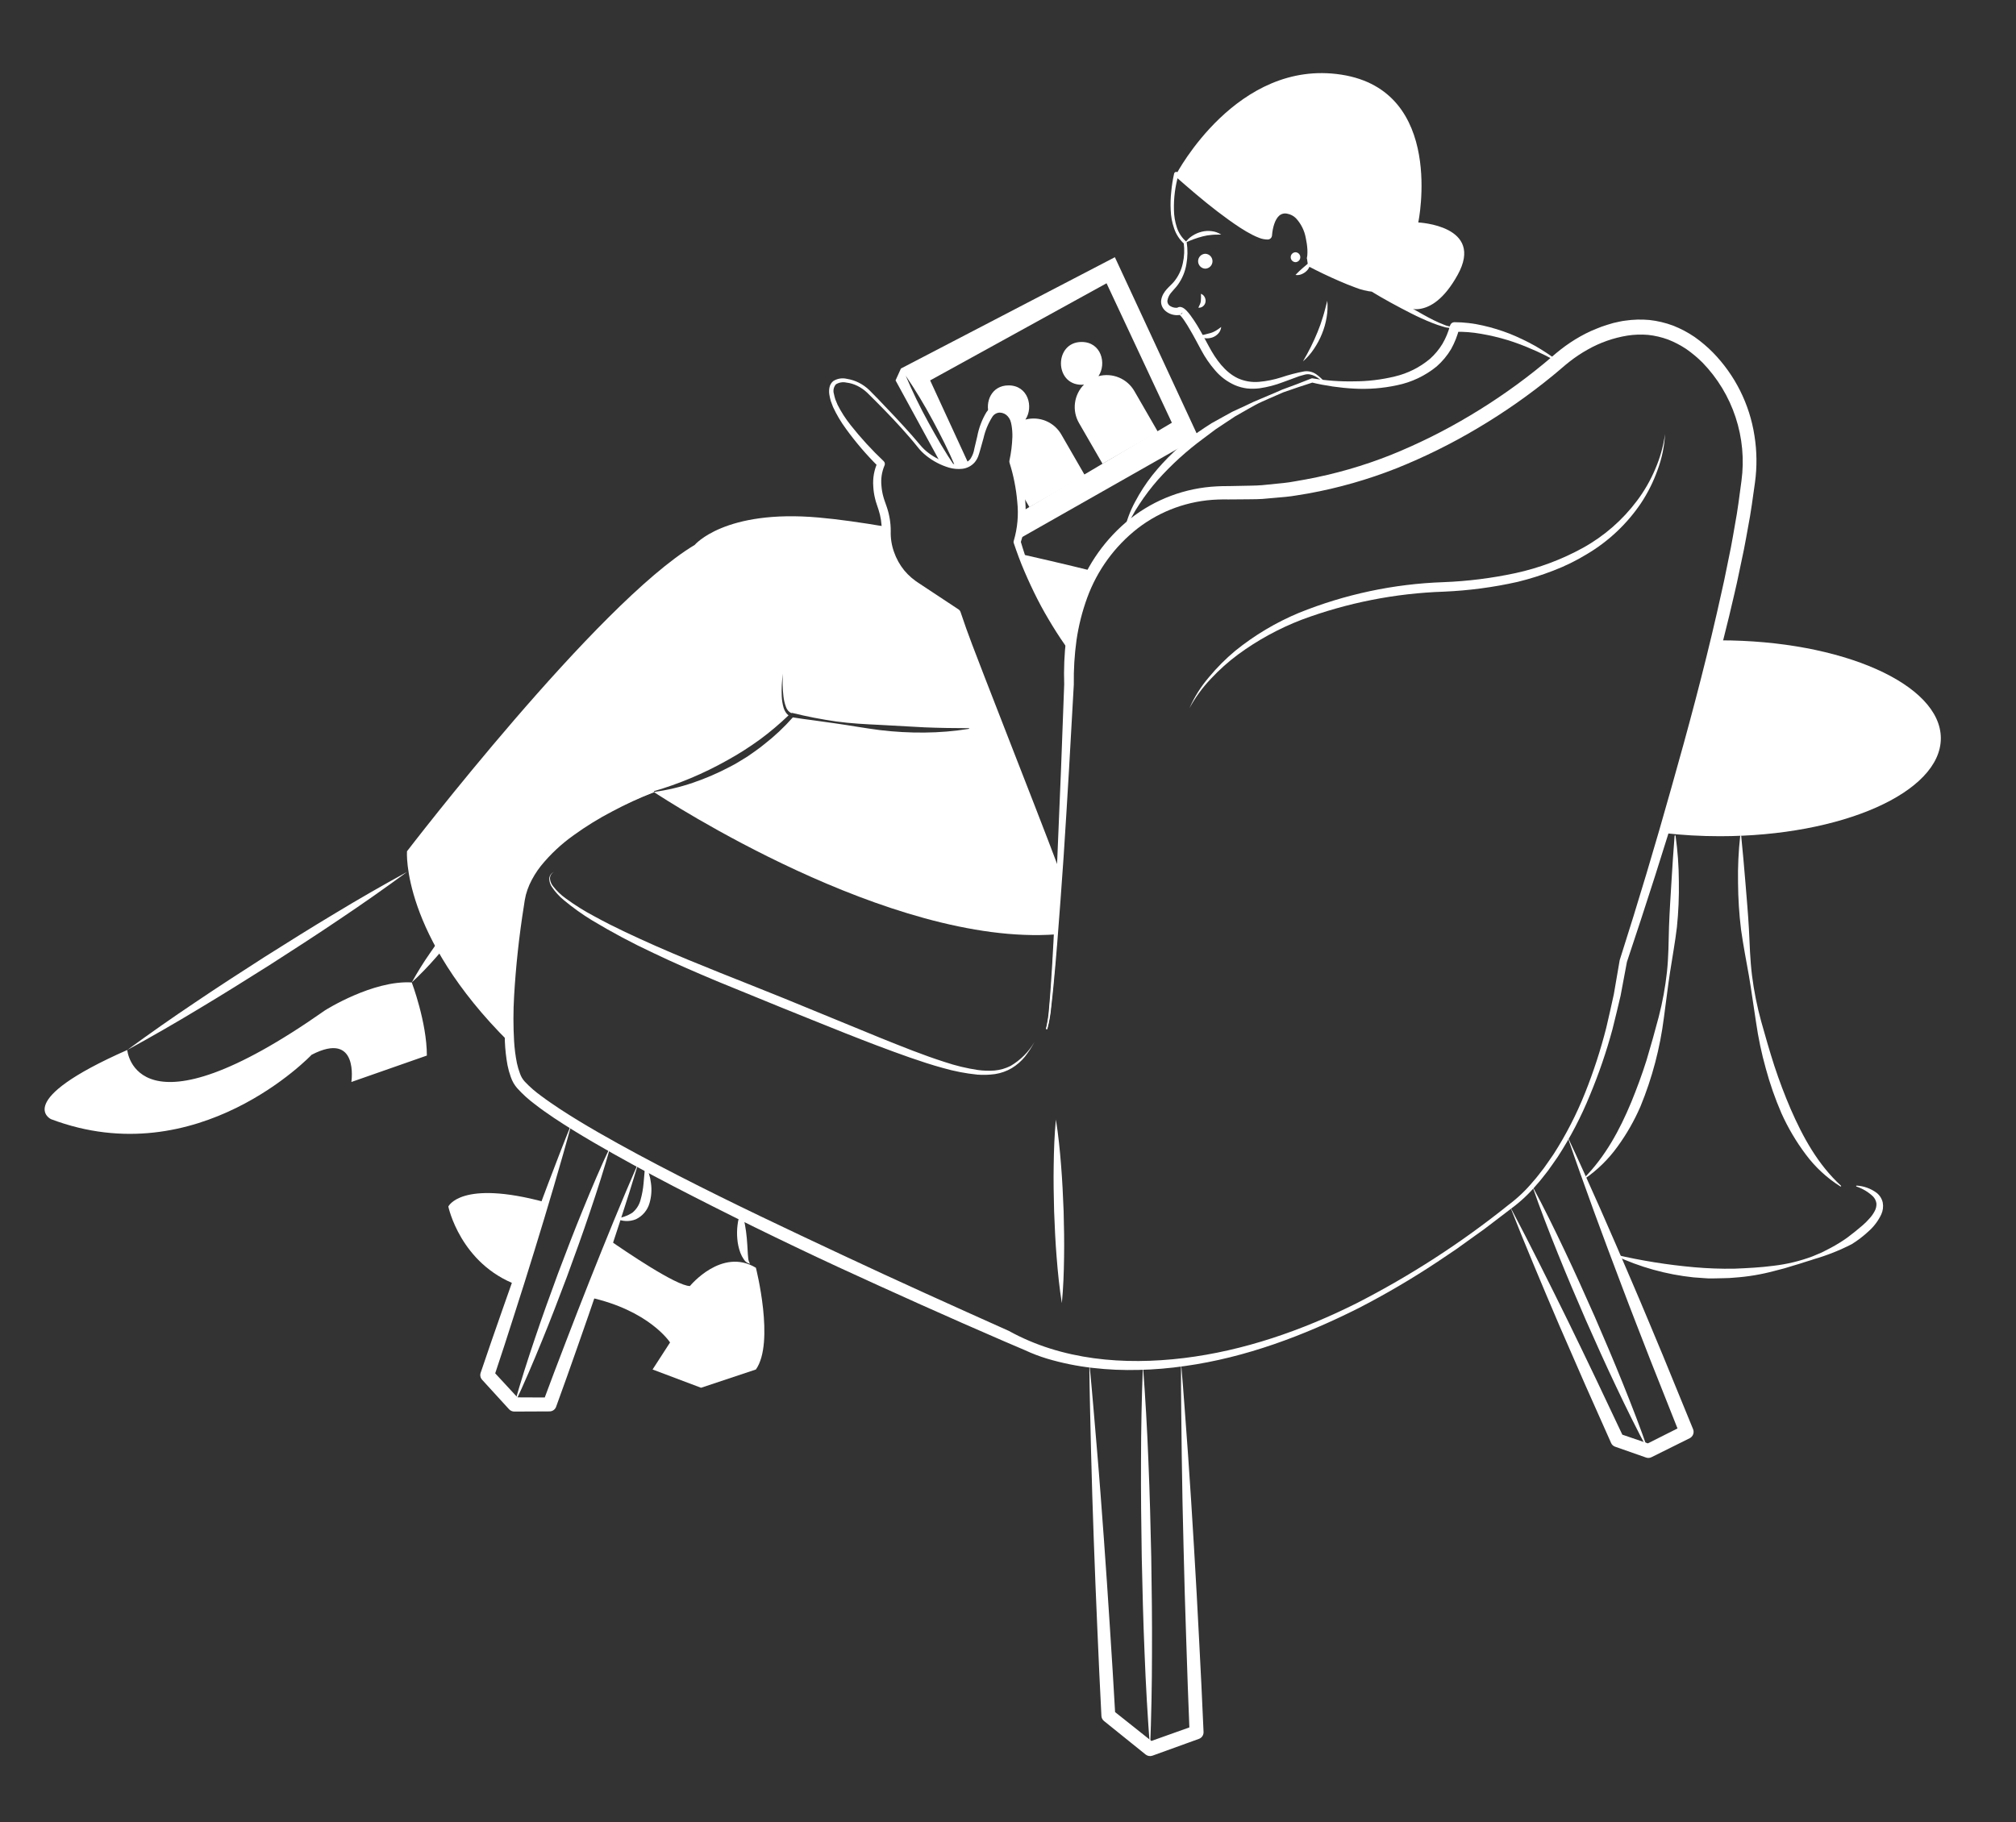 <svg width="396" height="358" viewBox="0 0 396 358" fill="none" xmlns="http://www.w3.org/2000/svg">
<rect x="0" y="0" width="396" height="358" fill="#333333" stroke="none"/>
<path d="M213.088 93.375L202.213 99.645L202.195 99.617L200.382 96.468C200.117 94.504 199.686 92.565 199.093 90.674C199.962 86.637 199.747 84.151 199.354 82.702C199.202 82.091 198.872 81.537 198.407 81.112C197.942 80.686 197.361 80.407 196.739 80.31C196.263 80.25 195.781 80.33 195.35 80.539C194.919 80.748 194.557 81.077 194.309 81.487C193.45 79.029 194.72 75.721 198.112 75.721C201.98 75.721 203.064 79.983 201.419 82.441C202.751 82.084 204.162 82.177 205.436 82.704C206.709 83.231 207.773 84.163 208.464 85.356L213.004 93.225L213.088 93.375ZM187.732 120.57C189.965 127.915 206.39 167.148 208.015 171.017L207.408 183.586C174.829 185.96 130.61 157.045 128.423 155.606C131.03 155.258 133.596 154.654 136.085 153.802C138.603 152.946 141.049 151.889 143.4 150.644C144.596 150.055 145.708 149.307 146.848 148.625C147.932 147.849 149.053 147.12 150.08 146.261C152.128 144.673 154.02 142.896 155.733 140.952C157.106 141.167 158.461 141.364 159.825 141.532L164.16 142.139C167.047 142.551 169.915 143.074 172.821 143.448C175.726 143.797 178.65 143.959 181.575 143.934C184.504 143.911 187.427 143.667 190.32 143.205C190.335 143.2 190.348 143.192 190.358 143.18C190.368 143.169 190.374 143.154 190.376 143.139C190.375 143.122 190.368 143.106 190.356 143.094C190.344 143.082 190.328 143.075 190.311 143.074C187.386 143.064 184.49 143.027 181.594 142.906L172.905 142.429C170.009 142.289 167.094 142.149 164.216 141.747C161.338 141.336 158.47 140.775 155.658 140.083C155.579 140.065 155.496 140.075 155.424 140.111C155.175 139.985 154.954 139.81 154.775 139.597C154.595 139.383 154.46 139.135 154.378 138.868C154.127 138.191 153.96 137.484 153.883 136.766C153.718 135.304 153.683 133.831 153.78 132.364C153.57 133.831 153.495 135.313 153.556 136.794C153.587 137.55 153.706 138.299 153.911 139.027C154.027 139.413 154.207 139.776 154.444 140.102C154.571 140.272 154.722 140.423 154.892 140.551C153.137 142.24 151.274 143.814 149.314 145.261C147.218 146.794 145.024 148.189 142.746 149.438C138.188 151.999 133.351 154.028 128.33 155.485C128.314 155.489 128.3 155.499 128.29 155.513C128.28 155.526 128.274 155.543 128.274 155.559C128.275 155.567 128.279 155.573 128.284 155.578C127.022 156.017 104.543 164.195 102.422 176.792C100.872 185.988 99.638 196.754 100.059 204.408L99.975 204.744C78.748 183.642 79.944 167.26 79.944 167.26C79.944 167.26 117.259 118.542 136.459 107.066C136.459 107.066 142.307 100.038 160.806 101.683C164.655 102.019 169.233 102.673 174.073 103.496C174.095 103.801 174.098 104.107 174.082 104.412C174.03 106.528 174.509 108.624 175.477 110.507C176.445 112.39 177.871 113.999 179.623 115.187C181.014 116.131 187.732 120.57 187.732 120.57ZM214.742 112.224C210.893 117.663 210.164 126.822 210.164 126.822L210.117 127.841C206.17 121.937 202.966 115.568 200.578 108.879C208.837 110.739 214.742 112.224 214.742 112.224Z" fill="white"/>
<path d="M202.195 99.618L200.681 100.515C200.706 102.366 200.461 104.211 199.953 105.991L235.39 85.87L218.993 50.535L176.969 72.404L175.913 74.74L184.668 90.786C185.576 91.229 186.552 91.516 187.555 91.636C185.667 88.879 184.014 85.992 182.407 83.076C180.747 80.066 179.244 76.971 177.903 73.805C179.828 76.653 181.605 79.598 183.229 82.627C184.808 85.571 186.331 88.553 187.629 91.646C188.54 91.782 189.471 91.612 190.273 91.16L190.264 91.151L182.706 74.74L217.358 55.657L230.186 83.057L213.005 93.225L202.195 99.618ZM24.996 206.302C24.996 206.302 26.557 224.727 63.867 198.494C63.867 198.494 73.233 192.56 80.882 193.029C80.882 193.029 83.848 200.836 83.848 207.395L69.018 212.589C69.018 212.589 70.579 202.398 61.213 207.239C61.213 207.239 38.889 230.817 10.009 219.887C10.009 219.887 2.36 216.295 24.996 206.302ZM24.996 206.302C29.381 203.082 33.83 199.963 38.343 196.944C42.842 193.904 47.4 190.955 51.969 188.025C56.557 185.124 61.158 182.243 65.817 179.453C70.461 176.641 75.171 173.932 79.945 171.324C75.561 174.545 71.113 177.665 66.6 180.684C62.1 183.724 57.542 186.672 52.972 189.601C48.383 192.5 43.782 195.381 39.123 198.17C34.478 200.981 29.769 203.692 24.996 206.302ZM80.882 193.029C81.977 191.032 83.18 189.096 84.486 187.23C85.761 185.353 87.122 183.544 88.5 181.748C89.906 179.973 91.329 178.213 92.837 176.522C94.326 174.806 95.909 173.173 97.578 171.631C96.483 173.631 95.279 175.57 93.971 177.439C92.697 179.314 91.338 181.12 89.96 182.912C88.555 184.682 87.134 186.439 85.627 188.129C84.135 189.847 82.551 191.483 80.882 193.029ZM108.825 171.324C108.575 171.445 108.366 171.637 108.224 171.876C108.082 172.115 108.014 172.391 108.029 172.669C108.091 173.217 108.313 173.735 108.667 174.157C109.352 175.039 110.159 175.819 111.064 176.472C112.874 177.805 114.782 179.001 116.771 180.048C120.715 182.224 124.83 184.091 128.952 185.926C137.215 189.563 145.672 192.763 154.07 196.177L166.633 201.336C170.81 203.073 174.998 204.78 179.205 206.406C181.309 207.219 183.43 207.977 185.567 208.662C187.683 209.374 189.859 209.899 192.067 210.23C193.159 210.381 194.264 210.416 195.364 210.334C196.457 210.235 197.521 209.929 198.501 209.434C200.441 208.298 202.057 206.682 203.192 204.74C202.655 205.744 202.034 206.701 201.338 207.601C200.607 208.499 199.729 209.265 198.74 209.867C197.729 210.46 196.614 210.856 195.454 211.034C194.302 211.193 193.135 211.229 191.975 211.141C189.689 210.91 187.428 210.473 185.22 209.837C183.015 209.238 180.853 208.52 178.706 207.776C170.128 204.765 161.769 201.279 153.367 197.908L140.793 192.768C136.613 191.006 132.441 189.216 128.347 187.247C124.225 185.324 120.208 183.183 116.312 180.835C114.362 179.649 112.503 178.317 110.751 176.853C109.86 176.123 109.079 175.267 108.434 174.312C108.095 173.83 107.905 173.259 107.889 172.67C107.895 172.378 107.988 172.095 108.154 171.856C108.321 171.616 108.554 171.431 108.825 171.324ZM207.407 219.965C207.891 222.958 208.191 225.958 208.426 228.959C208.672 231.96 208.809 234.965 208.926 237.97C209.007 240.976 209.065 243.984 209.014 246.994C208.975 250.005 208.869 253.017 208.578 256.036C208.091 253.042 207.791 250.043 207.556 247.042C207.31 244.041 207.173 241.036 207.059 238.031C206.98 235.024 206.922 232.017 206.974 229.006C207.014 225.996 207.118 222.983 207.407 219.965ZM233.633 139.157C234.608 136.937 235.906 134.873 237.486 133.034C239.039 131.162 240.76 129.436 242.627 127.877C246.419 124.807 250.631 122.295 255.135 120.417C264.177 116.759 273.791 114.716 283.539 114.382C288.301 114.199 293.038 113.604 297.697 112.603C302.333 111.597 306.797 109.923 310.951 107.633C315.105 105.331 318.724 102.173 321.567 98.368C323 96.462 324.194 94.387 325.122 92.19C326.08 89.987 326.733 87.664 327.063 85.285C326.933 87.708 326.434 90.098 325.583 92.37C324.765 94.67 323.668 96.861 322.317 98.894C319.557 102.971 315.928 106.385 311.69 108.89C309.595 110.168 307.388 111.25 305.095 112.124C302.814 113.01 300.477 113.745 298.1 114.327C293.344 115.395 288.503 116.038 283.634 116.247C274.082 116.565 264.645 118.427 255.688 121.76C251.238 123.472 247.035 125.769 243.192 128.591C241.272 130.014 239.487 131.61 237.858 133.358C236.2 135.096 234.779 137.046 233.633 139.157Z" fill="white"/>
<path d="M220.823 104.39C221.258 102.362 221.981 100.407 222.971 98.585C223.94 96.747 225.073 95.001 226.355 93.367C228.948 90.12 231.99 87.259 235.391 84.872C236.25 84.294 237.098 83.701 237.977 83.159L240.686 81.659L242.039 80.915L243.439 80.265C244.37 79.827 245.309 79.41 246.228 78.956C248.106 78.134 250.012 77.383 251.88 76.542C253.806 75.846 255.72 75.116 257.624 74.351C257.678 74.329 257.738 74.323 257.795 74.333L257.844 74.341C260.532 74.787 263.256 74.984 265.981 74.927C268.674 74.925 271.357 74.602 273.975 73.968C276.523 73.368 278.895 72.178 280.901 70.494C281.85 69.644 282.669 68.658 283.331 67.569C283.979 66.456 284.479 65.263 284.816 64.019L284.84 63.938C284.894 63.757 285.003 63.598 285.153 63.484C285.303 63.37 285.486 63.307 285.675 63.304C287.56 63.31 289.439 63.529 291.276 63.955C293.076 64.362 294.843 64.903 296.562 65.574C298.26 66.262 299.914 67.053 301.515 67.945C303.095 68.85 304.617 69.853 306.072 70.948C306.082 70.955 306.09 70.965 306.097 70.975C306.103 70.986 306.107 70.998 306.109 71.01C306.111 71.022 306.11 71.034 306.107 71.046C306.104 71.058 306.098 71.069 306.091 71.079C306.077 71.097 306.057 71.109 306.035 71.114C306.013 71.118 305.99 71.115 305.97 71.104L303.576 69.843C302.757 69.467 301.968 69.039 301.132 68.709C299.504 67.976 297.832 67.344 296.126 66.817C294.431 66.302 292.705 65.894 290.959 65.594C289.255 65.287 287.524 65.152 285.793 65.192L286.651 64.477C286.3 65.909 285.76 67.289 285.045 68.579C284.284 69.859 283.327 71.011 282.209 71.993C279.943 73.845 277.26 75.116 274.393 75.696C271.623 76.293 268.785 76.514 265.956 76.353C263.16 76.202 260.383 75.799 257.66 75.148L257.879 75.138C255.942 75.753 254.014 76.4 252.092 77.079C251.154 77.471 250.223 77.883 249.294 78.297C248.368 78.717 247.425 79.103 246.534 79.592C245.638 80.074 244.763 80.592 243.879 81.091L242.558 81.844L241.291 82.685L238.765 84.364L236.347 86.18C233.11 88.564 230.127 91.275 227.446 94.27C226.12 95.782 224.902 97.385 223.803 99.068C222.67 100.744 221.731 102.543 221.005 104.431L221.002 104.439C220.994 104.461 220.978 104.479 220.957 104.49C220.936 104.501 220.912 104.503 220.89 104.497C220.867 104.491 220.848 104.476 220.835 104.456C220.823 104.436 220.819 104.412 220.823 104.39Z" fill="white"/>
<path d="M260.134 75.242C258.988 74.272 257.702 73.216 256.271 73.614C255.545 73.787 254.834 74.018 254.146 74.305L251.984 75.098C250.513 75.664 248.982 76.063 247.422 76.289C246.611 76.39 245.792 76.402 244.978 76.324C244.151 76.221 243.342 76.003 242.575 75.678C241.065 75.011 239.727 74.008 238.662 72.746C237.621 71.541 236.717 70.224 235.968 68.818C235.212 67.456 234.547 66.116 233.769 64.819C233.394 64.169 233.009 63.524 232.594 62.928C232.4 62.638 232.187 62.362 231.956 62.1C231.87 61.997 231.774 61.901 231.67 61.814C231.626 61.774 231.622 61.785 231.68 61.79C231.812 61.809 231.946 61.78 232.058 61.708C232.17 61.636 232.252 61.526 232.289 61.399L231.752 61.88C230.872 62.019 229.972 61.821 229.232 61.325C228.844 61.072 228.528 60.723 228.316 60.312C228.099 59.889 228.022 59.409 228.093 58.939C228.4 57.151 229.874 56.26 230.625 55.318C231.464 54.284 232.048 53.067 232.329 51.766C232.631 50.447 232.695 49.086 232.519 47.744L232.625 47.923C231.7 47.091 231.009 46.032 230.618 44.851C230.221 43.701 229.998 42.499 229.958 41.283C229.897 40.08 229.933 38.875 230.066 37.678C230.175 36.477 230.363 35.283 230.629 34.106C230.645 34.035 230.68 33.969 230.728 33.915C230.777 33.86 230.839 33.819 230.908 33.795C230.977 33.771 231.052 33.765 231.124 33.777C231.196 33.789 231.264 33.82 231.321 33.866L231.346 33.886C234.151 36.15 237.066 38.296 239.999 40.374C241.468 41.41 242.958 42.414 244.482 43.328C245.243 43.784 246.01 44.223 246.785 44.596C247.442 44.961 248.165 45.193 248.913 45.277L248.077 46.136C248.122 45.218 248.28 44.309 248.55 43.43C248.823 42.459 249.356 41.581 250.091 40.889C250.297 40.698 250.531 40.538 250.784 40.414L251.17 40.223L251.584 40.113C251.722 40.081 251.863 40.044 252.001 40.021L252.411 40.01C252.677 39.992 252.944 40.013 253.204 40.071C254.224 40.231 255.169 40.701 255.91 41.419C256.607 42.079 257.168 42.869 257.563 43.744C257.951 44.566 258.246 45.428 258.444 46.314C258.639 47.189 258.75 48.081 258.778 48.977C258.79 49.438 258.774 49.901 258.73 50.361C258.697 50.616 258.65 50.87 258.589 51.12L258.453 51.544C258.352 51.75 258.227 51.943 258.081 52.12L257.856 50.591C259.797 51.634 261.774 52.658 263.757 53.625C264.752 54.098 265.753 54.566 266.762 54.974C267.698 55.392 268.683 55.688 269.694 55.854L269.782 55.863C269.892 55.873 269.999 55.91 270.092 55.971C272.577 57.599 275.08 59.243 277.656 60.739C278.947 61.481 280.24 62.223 281.569 62.887C282.23 63.22 282.908 63.519 283.6 63.783C284.255 64.09 284.979 64.221 285.701 64.161L285.719 64.157C285.743 64.152 285.767 64.156 285.787 64.168C285.808 64.181 285.822 64.2 285.829 64.223C285.835 64.246 285.832 64.271 285.82 64.292C285.809 64.313 285.79 64.328 285.767 64.335C285.003 64.499 284.208 64.445 283.473 64.181C282.744 63.973 282.026 63.727 281.322 63.446C279.915 62.891 278.544 62.26 277.2 61.581C274.515 60.215 271.872 58.788 269.296 57.214L269.694 57.33C268.49 57.216 267.309 56.927 266.188 56.473C265.113 56.086 264.073 55.647 263.036 55.202C260.964 54.304 258.946 53.336 256.945 52.288L256.72 50.758C256.685 50.753 256.662 50.792 256.671 50.8C256.683 50.742 256.699 50.684 256.717 50.627C256.753 50.509 256.764 50.31 256.793 50.157C256.821 49.786 256.826 49.415 256.809 49.044C256.766 48.274 256.66 47.509 256.492 46.756C256.232 45.303 255.56 43.955 254.555 42.874C254.098 42.418 253.514 42.111 252.879 41.994C252.612 41.925 252.332 41.919 252.062 41.977C251.792 42.036 251.539 42.156 251.324 42.33C250.43 43.063 249.979 44.767 249.864 46.202L249.858 46.275C249.841 46.485 249.746 46.682 249.593 46.827C249.44 46.972 249.239 47.056 249.028 47.062C248.455 47.06 247.887 46.952 247.353 46.741C246.898 46.568 246.453 46.37 246.019 46.148C245.189 45.721 244.382 45.251 243.602 44.74C242.058 43.733 240.584 42.655 239.136 41.55C236.243 39.334 233.499 36.961 230.769 34.562L231.486 34.341C230.835 36.586 230.535 38.917 230.596 41.254C230.612 42.412 230.802 43.561 231.159 44.663C231.507 45.746 232.144 46.714 233.002 47.46L233.014 47.471C233.065 47.514 233.098 47.574 233.107 47.639C233.319 49.058 233.297 50.501 233.04 51.912C232.802 53.354 232.238 54.722 231.392 55.912C231.175 56.211 230.939 56.496 230.686 56.766C230.456 57.033 230.239 57.257 230.037 57.512C229.658 57.955 229.407 58.493 229.312 59.068C229.294 59.298 229.347 59.528 229.462 59.727C229.577 59.926 229.75 60.086 229.957 60.185C230.403 60.441 230.925 60.532 231.431 60.44L230.894 60.921C230.974 60.707 231.129 60.529 231.331 60.42C231.532 60.312 231.766 60.279 231.989 60.33C232.175 60.373 232.352 60.451 232.509 60.559C232.716 60.697 232.906 60.858 233.075 61.04C233.362 61.343 233.629 61.665 233.873 62.004C234.355 62.65 234.777 63.309 235.189 63.973C235.995 65.3 236.718 66.695 237.437 68.018C238.83 70.618 240.622 73.129 243.167 74.328C244.465 74.91 245.89 75.15 247.306 75.026C248.791 74.895 250.256 74.599 251.676 74.144C253.147 73.648 254.651 73.255 256.176 72.968C257.007 72.855 257.849 73.055 258.54 73.529C259.173 73.988 259.751 74.517 260.264 75.108C260.281 75.126 260.29 75.15 260.289 75.174C260.289 75.199 260.278 75.223 260.26 75.24C260.243 75.255 260.221 75.264 260.197 75.264C260.174 75.265 260.152 75.257 260.134 75.242Z" fill="white"/>
<path d="M254.473 54.016C254.918 53.538 255.39 53.086 255.887 52.664L256.588 52.068C256.847 51.844 257.118 51.634 257.4 51.439C257.406 51.808 257.328 52.174 257.172 52.508C257.016 52.843 256.786 53.138 256.499 53.37C256.224 53.607 255.906 53.792 255.564 53.913C255.216 54.046 254.839 54.081 254.473 54.016ZM275.494 60.084C275.494 60.084 280.933 63.736 286.319 54.016C291.705 44.295 278.592 43.71 278.592 43.71C278.592 43.71 283.977 17.828 263.468 14.666C242.958 11.504 231.057 34.224 231.057 34.224C231.057 34.224 245.103 46.248 248.97 46.169C248.97 46.169 249.195 38.646 254.724 41.714C254.724 41.714 258.587 44.101 257.4 51.439C257.4 51.439 268.656 56.808 269.694 56.592C270.731 56.376 275.494 60.084 275.494 60.084ZM235.386 65.98C236.202 65.844 237.008 65.661 237.801 65.43C238.163 65.316 238.51 65.16 238.837 64.968C239.198 64.746 239.546 64.502 239.877 64.238C239.834 64.717 239.635 65.169 239.31 65.523C238.983 65.891 238.564 66.164 238.097 66.317C237.642 66.462 237.161 66.509 236.687 66.454C236.22 66.412 235.772 66.248 235.386 65.98ZM232.813 47.691C233.178 47.141 233.657 46.675 234.217 46.324C234.775 45.961 235.39 45.694 236.037 45.534C236.688 45.368 237.364 45.33 238.029 45.421C238.689 45.498 239.321 45.728 239.877 46.091C239.213 46.114 238.61 46.08 238.009 46.15C237.418 46.195 236.833 46.292 236.259 46.441C235.074 46.751 233.921 47.17 232.813 47.691ZM235.896 57.724C236.198 57.833 236.449 58.048 236.604 58.329C236.775 58.621 236.845 58.963 236.801 59.299C236.754 59.651 236.571 59.971 236.29 60.189C236.165 60.291 236.02 60.367 235.865 60.413C235.71 60.459 235.547 60.474 235.387 60.457C235.52 60.148 235.653 59.932 235.73 59.722C235.807 59.545 235.856 59.359 235.877 59.168C235.918 58.688 235.924 58.205 235.896 57.724ZM255.937 70.997C257.037 69.151 257.997 67.225 258.807 65.235C259.212 64.25 259.568 63.246 259.871 62.225C260.199 61.204 260.425 60.158 260.718 59.09C260.822 60.192 260.776 61.303 260.581 62.392C260.398 63.487 260.093 64.558 259.673 65.585C259.259 66.615 258.738 67.597 258.117 68.516C257.514 69.444 256.78 70.28 255.937 70.997ZM236.755 52.786C237.134 52.773 237.494 52.613 237.758 52.34C238.021 52.067 238.169 51.702 238.169 51.322C238.169 50.942 238.021 50.577 237.758 50.304C237.494 50.031 237.134 49.871 236.755 49.858C236.376 49.871 236.016 50.031 235.752 50.304C235.489 50.577 235.341 50.942 235.341 51.322C235.341 51.702 235.489 52.067 235.752 52.34C236.016 52.613 236.376 52.773 236.755 52.786Z" fill="white"/>
<path d="M254.473 51.511C254.726 51.503 254.966 51.396 255.142 51.214C255.317 51.032 255.416 50.789 255.416 50.535C255.416 50.282 255.317 50.039 255.142 49.857C254.966 49.675 254.726 49.568 254.473 49.56C254.22 49.568 253.981 49.675 253.805 49.857C253.629 50.039 253.531 50.282 253.531 50.535C253.531 50.789 253.629 51.032 253.805 51.214C253.981 51.396 254.22 51.503 254.473 51.511Z" fill="white"/>
<path d="M128.423 155.606C128.395 155.606 128.377 155.615 128.349 155.615C128.342 155.617 128.335 155.617 128.328 155.617C128.321 155.616 128.314 155.614 128.308 155.61C128.302 155.607 128.297 155.602 128.293 155.596C128.288 155.591 128.285 155.585 128.283 155.578L128.34 155.55L128.423 155.606Z" fill="white"/>
<path d="M210.096 127.977C208.914 126.37 207.802 124.711 206.76 123.001C205.719 121.295 204.712 119.562 203.808 117.775C202.9 115.991 202.05 114.176 201.26 112.331C200.461 110.492 199.772 108.603 199.121 106.68C199.079 106.557 199.078 106.423 199.119 106.299L199.133 106.253C199.865 103.774 200.098 101.175 199.82 98.605C199.71 97.301 199.527 96.005 199.271 94.722C199.023 93.443 198.7 92.181 198.305 90.94C198.259 90.798 198.25 90.646 198.28 90.499C198.615 88.969 198.809 87.411 198.86 85.846C198.879 85.088 198.826 84.329 198.701 83.582C198.649 83.242 198.565 82.908 198.448 82.585C198.329 82.297 198.162 82.031 197.954 81.799C197.758 81.575 197.518 81.394 197.249 81.268C196.979 81.142 196.686 81.074 196.389 81.067C196.099 81.073 195.815 81.15 195.562 81.291C195.309 81.433 195.094 81.634 194.937 81.877C194.117 83.173 193.525 84.6 193.187 86.096L192.529 88.44C192.407 88.843 192.316 89.201 192.15 89.649C191.983 90.087 191.744 90.494 191.443 90.852C190.815 91.559 189.947 92.008 189.007 92.112C188.138 92.207 187.258 92.128 186.419 91.881C184.809 91.404 183.306 90.621 181.991 89.576C181.331 89.06 180.738 88.465 180.226 87.802C179.729 87.168 179.208 86.551 178.681 85.94C176.574 83.488 174.333 81.148 172.048 78.854L170.332 77.148C169.766 76.613 169.124 76.165 168.427 75.818C167.736 75.472 166.989 75.25 166.221 75.163C165.527 75.014 164.803 75.139 164.198 75.51C163.98 75.762 163.829 76.064 163.76 76.39C163.69 76.715 163.704 77.053 163.8 77.372C163.875 77.742 163.969 78.108 164.082 78.468C164.218 78.827 164.377 79.184 164.525 79.54C165.244 80.954 166.104 82.291 167.094 83.531C169.082 86.043 171.25 88.409 173.579 90.609C173.694 90.719 173.771 90.862 173.799 91.019C173.827 91.175 173.805 91.336 173.736 91.479L173.73 91.491C173.2 92.753 172.999 94.128 173.145 95.489C173.198 96.184 173.318 96.873 173.502 97.546C173.675 98.222 173.946 98.859 174.198 99.636C174.712 101.155 174.972 102.748 174.966 104.351C174.922 105.741 175.138 107.127 175.604 108.438C176.058 109.754 176.738 110.98 177.614 112.062C178.055 112.594 178.542 113.087 179.07 113.535C179.613 113.993 180.19 114.41 180.795 114.784L188.283 119.736C188.47 119.859 188.61 120.042 188.68 120.255L188.688 120.279C190.088 124.512 191.779 128.79 193.412 133.027L198.367 145.769L203.332 158.514C204.991 162.76 206.614 167.027 208.231 171.287L208.233 171.292C208.242 171.314 208.241 171.339 208.232 171.362C208.222 171.384 208.204 171.402 208.182 171.411C208.16 171.42 208.135 171.421 208.112 171.412C208.09 171.403 208.071 171.386 208.061 171.364C206.145 167.217 204.269 163.058 202.433 158.887C200.608 154.707 198.747 150.541 196.983 146.335L191.692 133.711C189.99 129.463 188.248 125.285 186.776 120.861L187.181 121.404L179.692 116.415C179.029 115.989 178.398 115.516 177.803 114.999C175.97 113.405 174.608 111.339 173.863 109.026C173.347 107.496 173.121 105.884 173.196 104.271C173.213 102.871 173.001 101.478 172.569 100.146C172.374 99.493 172.063 98.743 171.887 97.96C171.695 97.181 171.578 96.386 171.538 95.585C171.409 93.946 171.705 92.301 172.398 90.81L172.548 91.693C170.214 89.384 168.075 86.887 166.152 84.226C165.17 82.889 164.324 81.457 163.626 79.951C163.476 79.555 163.317 79.164 163.181 78.762C163.064 78.345 162.971 77.922 162.902 77.495C162.836 77.045 162.845 76.587 162.93 76.14C163.02 75.641 163.285 75.19 163.679 74.87C164.068 74.624 164.501 74.459 164.955 74.383C165.408 74.307 165.872 74.322 166.319 74.427C167.16 74.557 167.976 74.82 168.734 75.206C169.486 75.591 170.177 76.086 170.783 76.674L172.495 78.416C174.745 80.755 176.974 83.114 179.133 85.546L180.722 87.401C181.218 88.01 181.788 88.555 182.419 89.022C183.673 89.971 185.106 90.656 186.633 91.035C188.109 91.398 189.778 91.255 190.614 90.165C191.019 89.554 191.285 88.861 191.392 88.135L191.955 85.771C192.268 84.085 192.879 82.468 193.759 80.996C194.046 80.582 194.412 80.228 194.837 79.956C195.301 79.67 195.834 79.516 196.379 79.512C196.895 79.509 197.405 79.613 197.878 79.818C198.352 80.022 198.778 80.323 199.129 80.7C199.472 81.064 199.751 81.485 199.952 81.943C200.129 82.376 200.256 82.827 200.332 83.289C200.479 84.14 200.544 85.003 200.528 85.867C200.491 87.544 200.282 89.214 199.906 90.849L199.881 90.408C200.288 91.724 200.616 93.062 200.865 94.415C201.119 95.762 201.296 97.122 201.394 98.489C201.63 101.268 201.31 104.066 200.454 106.72L200.467 106.293C201.027 108.165 201.626 110.047 202.346 111.893C203.049 113.741 203.818 115.566 204.652 117.365C205.488 119.161 206.342 120.953 207.283 122.701C208.22 124.451 209.216 126.172 210.251 127.873C210.264 127.894 210.268 127.919 210.263 127.942C210.258 127.966 210.244 127.986 210.224 128C210.204 128.013 210.179 128.018 210.155 128.014C210.131 128.01 210.11 127.997 210.096 127.977Z" fill="white"/>
<path d="M187.732 91.898C187.676 91.814 187.611 91.72 187.554 91.636C187.578 91.648 187.604 91.651 187.629 91.646C187.657 91.73 187.694 91.814 187.732 91.898Z" fill="white"/>
<path d="M126.736 228.855C127.343 229.974 127.728 231.2 127.869 232.465C128.052 233.77 127.956 235.099 127.589 236.365C127.397 237.059 127.058 237.703 126.595 238.254C126.132 238.805 125.556 239.251 124.906 239.56C124.281 239.813 123.61 239.931 122.937 239.904C122.264 239.877 121.604 239.707 121.002 239.405C122.14 239.278 123.234 238.893 124.202 238.282C124.985 237.645 125.547 236.776 125.808 235.801C126.116 234.719 126.32 233.609 126.417 232.488L126.736 228.855ZM145.588 238C145.925 238.857 146.176 239.746 146.336 240.653C146.499 241.528 146.61 242.397 146.69 243.26C146.772 244.123 146.816 244.98 146.865 245.829C146.891 246.253 146.903 246.678 146.96 247.091C146.973 247.523 147.103 247.943 147.337 248.306C147.085 248.255 146.846 248.152 146.635 248.004C146.425 247.857 146.247 247.667 146.114 247.446C145.834 247.045 145.605 246.61 145.431 246.152C145.108 245.277 144.906 244.361 144.83 243.431C144.748 242.52 144.762 241.604 144.872 240.697C144.974 239.767 145.216 238.858 145.588 238ZM107.091 236.211L101.64 252.49C90.413 248.358 88.065 237.063 88.065 237.063C88.065 237.063 90.492 231.709 107.091 236.211Z" fill="white"/>
<path d="M148.479 269.075L137.708 272.666L128.185 269.075L131.619 263.765C131.619 263.765 127.561 257.448 115.69 254.878L119.788 243.726C122.741 245.776 132.862 252.679 135.522 252.679C135.522 252.679 141.766 245.027 148.479 249.087C148.479 249.087 152.226 263.765 148.479 269.075Z" fill="white"/>
<path d="M125.499 228.196C124.276 232.263 122.992 236.308 121.677 240.341C120.368 244.376 119.029 248.401 117.66 252.415C116.284 256.425 114.926 260.443 113.502 264.436C112.097 268.436 110.689 272.435 109.231 276.416C109.135 276.677 108.962 276.902 108.735 277.062C108.508 277.222 108.237 277.309 107.96 277.311L107.949 277.31L101.022 277.341C100.829 277.341 100.638 277.301 100.461 277.223C100.284 277.146 100.125 277.032 99.995 276.89L94.704 271.097L94.699 271.091C94.535 270.911 94.421 270.689 94.371 270.45C94.321 270.211 94.335 269.963 94.413 269.731C95.806 265.607 97.226 261.491 98.671 257.384C100.097 253.271 101.567 249.173 103.048 245.077C104.52 240.98 106.028 236.894 107.572 232.82C109.113 228.745 110.676 224.678 112.314 220.635C111.184 224.848 109.979 229.035 108.752 233.215C107.516 237.393 106.273 241.567 104.98 245.725C103.696 249.886 102.402 254.044 101.059 258.185C99.745 262.336 98.397 266.475 97.016 270.604L96.725 269.239L102.05 275.001L101.022 274.549L107.949 274.58L106.668 275.474C108.134 271.496 109.65 267.537 111.169 263.579C112.67 259.613 114.235 255.672 115.783 251.724C117.345 247.782 118.931 243.848 120.541 239.923C122.153 235.999 123.794 232.086 125.499 228.196Z" fill="white"/>
<path d="M119.944 225.133C118.73 229.502 117.342 233.807 115.894 238.089C114.457 242.376 112.917 246.624 111.357 250.865C109.765 255.093 108.151 259.314 106.434 263.496C104.729 267.683 102.962 271.846 101.02 275.945C102.233 271.575 103.619 267.269 105.068 262.987C106.506 258.701 108.046 254.453 109.607 250.213C111.202 245.985 112.816 241.764 114.533 237.582C116.239 233.396 118.005 229.232 119.944 225.133ZM213.968 267.712C214.548 273.478 214.993 279.252 215.495 285.022C215.99 290.792 216.408 296.567 216.833 302.341C217.233 308.117 217.659 313.891 218.011 319.67C218.38 325.447 218.756 331.224 219.071 337.004L218.562 336.013L226.778 342.545L225.434 342.321L234.573 339.062L233.664 340.414C233.424 334.36 233.191 328.306 233.011 322.249C232.801 316.193 232.627 310.136 232.487 304.078C232.326 298.02 232.206 291.961 232.127 285.9C232.075 279.837 231.955 273.778 231.984 267.712C232.521 273.754 232.91 279.802 233.368 285.847C233.791 291.894 234.18 297.942 234.535 303.991C234.897 310.041 235.231 316.091 235.538 322.142C235.867 328.193 236.143 334.246 236.412 340.299C236.424 340.591 236.344 340.879 236.182 341.121C236.02 341.364 235.784 341.549 235.51 341.649L235.502 341.651L226.378 344.951C226.153 345.032 225.912 345.054 225.676 345.014C225.441 344.975 225.219 344.876 225.033 344.727L216.859 338.142L216.855 338.139C216.706 338.019 216.585 337.869 216.497 337.698C216.41 337.528 216.36 337.342 216.349 337.151C216.041 331.37 215.793 325.586 215.539 319.803C215.266 314.02 215.069 308.234 214.845 302.449C214.647 296.662 214.441 290.876 214.312 285.085C214.191 279.295 214.012 273.507 213.968 267.712Z" fill="white"/>
<path d="M224.503 268.279C224.981 274.552 225.34 280.827 225.58 287.105C225.846 293.382 226.002 299.661 226.138 305.94C226.238 312.22 226.316 318.501 226.284 324.783C226.279 331.065 226.153 337.35 225.906 343.636C225.426 337.363 225.066 331.088 224.826 324.81C224.561 318.533 224.404 312.254 224.271 305.975C224.172 299.695 224.095 293.414 224.128 287.132C224.134 280.85 224.259 274.566 224.503 268.279ZM307.872 223.25C310.101 227.977 312.224 232.748 314.347 237.519C316.445 242.299 318.537 247.083 320.572 251.888C322.639 256.682 324.628 261.507 326.642 266.321L332.572 280.81C332.703 281.135 332.707 281.498 332.582 281.826C332.458 282.154 332.215 282.423 331.902 282.58L324.399 286.308L324.391 286.312C324.228 286.393 324.051 286.44 323.87 286.451C323.689 286.463 323.507 286.438 323.335 286.378L317.256 284.245L317.24 284.239C317.071 284.18 316.916 284.086 316.784 283.965C316.652 283.844 316.546 283.697 316.473 283.534C313.024 275.853 309.63 268.147 306.292 260.416C304.651 256.537 302.98 252.673 301.376 248.777C299.749 244.892 298.164 240.987 296.622 237.063C298.588 240.793 300.516 244.54 302.405 248.304C304.314 252.06 306.155 255.846 308.027 259.619C311.717 267.189 315.348 274.786 318.921 282.409L318.137 281.699L324.234 283.781L323.171 283.851L330.654 280.084L329.984 281.854L324.211 267.302C322.324 262.436 320.412 257.58 318.577 252.693C316.712 247.818 314.903 242.921 313.1 238.022C311.322 233.112 309.543 228.202 307.872 223.25Z" fill="white"/>
<path d="M300.994 233.039C303.248 237.22 305.332 241.476 307.357 245.757C309.393 250.034 311.329 254.355 313.245 258.684C315.129 263.028 316.992 267.38 318.755 271.777C320.529 276.168 322.242 280.587 323.785 285.08C321.529 280.899 319.444 276.644 317.419 272.362C315.384 268.085 313.448 263.764 311.534 259.434C309.652 255.09 307.789 250.737 306.027 246.34C304.253 241.948 302.539 237.531 300.994 233.039ZM342.018 164.212C342.325 167.276 342.602 170.33 342.847 173.373C343.095 176.421 343.366 179.461 343.539 182.512C343.684 185.564 343.771 188.636 344.147 191.675C344.532 194.713 345.133 197.719 345.944 200.672C346.766 203.619 347.607 206.549 348.539 209.44C349.488 212.326 350.559 215.157 351.751 217.932C354.158 223.442 357.082 228.799 361.618 232.963C361.636 232.979 361.646 233.001 361.649 233.024C361.651 233.047 361.645 233.07 361.631 233.089C361.617 233.108 361.597 233.121 361.574 233.125C361.551 233.13 361.527 233.126 361.507 233.114C358.859 231.448 356.545 229.305 354.682 226.792C352.805 224.29 351.211 221.588 349.927 218.736C348.692 215.885 347.665 212.947 346.856 209.947C346.021 206.971 345.382 203.943 344.943 200.883C344.455 197.838 344.064 194.791 343.547 191.762C343.288 190.248 343.015 188.733 342.727 187.22C342.466 185.702 342.204 184.182 341.99 182.656C341.619 179.598 341.422 176.521 341.401 173.441C341.343 170.358 341.487 167.274 341.831 164.209C341.832 164.197 341.836 164.185 341.842 164.174C341.848 164.163 341.856 164.154 341.866 164.146C341.876 164.138 341.887 164.133 341.899 164.129C341.911 164.126 341.923 164.125 341.935 164.127C341.957 164.13 341.976 164.14 341.991 164.155C342.006 164.171 342.016 164.191 342.018 164.212ZM329.127 164.206C329.546 167.178 329.763 170.175 329.776 173.176C329.826 176.173 329.699 179.17 329.395 182.152C329.043 185.131 328.491 188.083 328.04 191.038C327.586 193.992 327.254 196.962 326.839 199.934C326.084 205.925 324.539 211.789 322.243 217.374C321.037 220.167 319.525 222.818 317.734 225.278C315.961 227.746 313.775 229.89 311.273 231.615C311.262 231.622 311.251 231.626 311.239 231.629C311.227 231.631 311.214 231.631 311.202 231.629C311.19 231.626 311.179 231.621 311.168 231.614C311.158 231.607 311.149 231.599 311.143 231.588C311.131 231.57 311.126 231.549 311.128 231.527C311.13 231.505 311.14 231.485 311.155 231.47C315.358 227.207 318.16 222.001 320.408 216.595C321.517 213.879 322.544 211.119 323.43 208.3C324.275 205.47 325.077 202.617 325.835 199.739C326.578 196.855 327.114 193.922 327.438 190.962C327.752 187.999 327.761 185.01 327.843 182.039C327.95 179.07 328.151 176.109 328.328 173.14C328.502 170.172 328.706 167.197 328.94 164.215C328.941 164.19 328.953 164.166 328.971 164.15C328.99 164.133 329.014 164.125 329.039 164.126C329.061 164.128 329.081 164.137 329.097 164.151C329.113 164.166 329.123 164.185 329.127 164.206ZM364.702 232.947C366.099 233.026 367.442 233.507 368.573 234.33C369.208 234.808 369.653 235.498 369.825 236.275C369.971 237.061 369.87 237.873 369.537 238.6C368.926 239.892 368.054 241.043 366.976 241.98C365.977 242.907 364.892 243.736 363.734 244.454C361.335 245.685 358.821 246.679 356.229 247.422C355.608 247.659 354.958 247.807 354.331 248.027C353.702 248.241 353.068 248.436 352.428 248.616C351.79 248.798 351.153 248.99 350.519 249.197C349.878 249.378 349.23 249.532 348.584 249.701C345.997 250.401 343.347 250.845 340.673 251.028C339.337 251.17 337.994 251.122 336.651 251.178C335.979 251.205 335.307 251.186 334.638 251.119L332.629 250.973C327.3 250.41 322.102 248.961 317.249 246.686C317.227 246.675 317.21 246.656 317.201 246.633C317.193 246.609 317.194 246.583 317.204 246.561C317.214 246.541 317.23 246.526 317.249 246.517C317.269 246.507 317.291 246.505 317.312 246.509C322.412 247.698 327.589 248.526 332.805 248.987C335.392 249.215 337.989 249.31 340.586 249.272C343.182 249.167 345.79 249.039 348.389 248.696C351 248.392 353.564 247.772 356.026 246.851C356.634 246.603 357.24 246.351 357.839 246.085L359.588 245.189C360.722 244.584 361.817 243.908 362.865 243.164C363.889 242.39 364.905 241.588 365.858 240.759C366.332 240.353 366.776 239.912 367.185 239.441C367.592 239.008 367.94 238.523 368.219 237.999C368.481 237.537 368.608 237.011 368.587 236.481C368.521 235.945 368.28 235.446 367.9 235.062C366.976 234.19 365.873 233.53 364.667 233.13L364.661 233.128C364.64 233.12 364.622 233.104 364.611 233.084C364.601 233.064 364.598 233.041 364.603 233.019C364.608 232.997 364.621 232.978 364.639 232.964C364.657 232.951 364.68 232.945 364.702 232.947Z" fill="white"/>
<path d="M128.371 155.645C125.582 156.708 122.859 157.936 120.216 159.323C117.567 160.689 115.023 162.247 112.604 163.987C110.18 165.693 107.999 167.72 106.12 170.012C104.235 172.267 103.05 175.023 102.71 177.942C101.753 183.829 101.094 189.761 100.733 195.715C100.552 198.676 100.543 201.645 100.708 204.608C100.792 206.07 100.976 207.525 101.26 208.962C101.408 209.659 101.609 210.343 101.861 211.01C102.071 211.646 102.415 212.231 102.868 212.724C103.86 213.78 104.952 214.737 106.128 215.583C107.298 216.475 108.531 217.301 109.761 218.129C112.239 219.762 114.793 221.297 117.374 222.787C122.538 225.764 127.807 228.575 133.118 231.303C143.741 236.763 154.541 241.885 165.365 246.952C176.19 252.025 187.083 256.929 198.015 261.799C208.521 267.571 220.805 268.535 232.552 267.071C244.36 265.602 255.769 261.58 266.423 256.26C277.055 250.808 287.108 244.294 296.428 236.818L296.454 236.8C298.241 235.462 299.864 233.915 301.286 232.194C302.047 231.369 302.691 230.442 303.396 229.57C304.051 228.658 304.687 227.73 305.322 226.803C307.754 223.012 309.819 218.998 311.491 214.816C313.173 210.636 314.579 206.349 315.699 201.985C316.233 199.796 316.707 197.592 317.204 195.395L318.365 188.735L318.366 188.729C318.371 188.703 318.377 188.677 318.385 188.652C322.002 177.422 325.429 166.129 328.667 154.774C331.904 143.427 334.97 132.028 337.613 120.541C338.236 117.662 338.951 114.801 339.51 111.911L340.394 107.585C340.684 106.142 340.91 104.69 341.172 103.244C341.727 100.353 342.076 97.443 342.475 94.538C343.054 90.277 342.66 85.941 341.32 81.855C339.981 77.769 337.731 74.041 334.742 70.951C333.742 69.952 332.657 69.041 331.499 68.23C330.34 67.452 329.098 66.802 327.797 66.293C326.495 65.816 325.139 65.499 323.759 65.351C322.371 65.233 320.974 65.281 319.597 65.492C316.8 65.944 314.106 66.892 311.642 68.291C310.4 68.989 309.211 69.779 308.087 70.655C306.976 71.514 305.875 72.53 304.709 73.471C300.1 77.246 295.214 80.668 290.091 83.709C284.975 86.766 279.626 89.415 274.094 91.631C268.539 93.826 262.783 95.469 256.907 96.537C255.43 96.757 253.967 97.077 252.479 97.211L248.014 97.615C246.524 97.719 245.025 97.675 243.532 97.711L241.3 97.732C240.583 97.715 239.867 97.728 239.15 97.757C233.382 97.973 227.826 99.987 223.258 103.516C218.696 107.088 215.229 111.869 213.251 117.315C212.261 120.041 211.556 122.862 211.146 125.733C210.759 128.624 210.59 131.539 210.64 134.454V134.481L210.639 134.501C210.058 145.788 209.424 157.07 208.738 168.348C208.373 173.986 207.98 179.623 207.559 185.258C207.342 188.076 207.113 190.892 206.852 193.706C206.723 195.113 206.579 196.519 206.419 197.924C206.298 199.343 206.058 200.749 205.7 202.127C205.693 202.152 205.676 202.172 205.653 202.185C205.631 202.197 205.605 202.199 205.58 202.192C205.556 202.185 205.535 202.168 205.523 202.146C205.511 202.123 205.508 202.097 205.515 202.072L205.524 202.044C205.842 200.68 206.05 199.292 206.144 197.895C206.277 196.49 206.393 195.084 206.494 193.676C206.7 190.861 206.875 188.042 207.036 185.223C207.357 179.585 207.64 173.944 207.887 168.301C208.419 157.018 208.899 145.732 209.326 134.444V134.49C209.234 131.501 209.368 128.508 209.727 125.539C210.114 122.556 210.819 119.623 211.828 116.79C213.864 111.05 217.469 105.998 222.234 102.207C227.054 98.421 232.935 96.234 239.057 95.951C239.815 95.914 240.574 95.895 241.333 95.906L243.528 95.867C244.984 95.819 246.443 95.852 247.895 95.738L252.246 95.309C253.696 95.168 255.123 94.84 256.562 94.616C262.307 93.56 267.935 91.943 273.364 89.787C278.793 87.6 284.04 84.99 289.058 81.979C294.088 78.982 298.885 75.61 303.408 71.893C304.539 70.979 305.606 69.985 306.827 69.033C308.031 68.093 309.304 67.243 310.635 66.493C311.303 66.118 311.986 65.771 312.684 65.451C313.385 65.138 314.104 64.876 314.813 64.587C315.538 64.336 316.278 64.115 317.017 63.899C317.776 63.749 318.519 63.528 319.294 63.448C320.839 63.219 322.405 63.174 323.96 63.315C325.517 63.488 327.047 63.852 328.515 64.4C329.963 64.972 331.344 65.701 332.632 66.576C333.89 67.463 335.067 68.46 336.151 69.554C340.456 73.952 343.276 79.588 344.216 85.671C344.699 88.677 344.735 91.737 344.325 94.754C343.908 97.697 343.539 100.65 342.967 103.558C342.697 105.015 342.461 106.481 342.162 107.931L341.253 112.278C340.677 115.184 339.951 118.052 339.29 120.936C336.523 132.44 333.338 143.827 329.984 155.157C326.618 166.486 323.074 177.758 319.35 188.973L319.37 188.891L318.13 195.585C317.606 197.794 317.105 200.008 316.544 202.207C315.368 206.594 313.905 210.899 312.165 215.095C310.461 219.311 308.359 223.356 305.889 227.174C305.243 228.11 304.595 229.046 303.928 229.967C303.209 230.85 302.555 231.784 301.778 232.62C300.31 234.383 298.636 235.963 296.791 237.326L296.816 237.308L293.246 240.034L291.461 241.397L289.635 242.704L285.985 245.323L282.255 247.827C277.257 251.135 272.08 254.165 266.748 256.903C256.05 262.264 244.65 266.527 232.695 268.162C229.712 268.589 226.706 268.833 223.693 268.893C220.673 268.97 217.652 268.83 214.652 268.474C211.638 268.127 208.661 267.514 205.756 266.64C204.293 266.193 202.864 265.642 201.48 264.991L197.376 263.222C186.413 258.461 175.498 253.562 164.632 248.526C153.78 243.48 143.03 238.213 132.382 232.727C127.069 229.964 121.796 227.117 116.613 224.095C114.023 222.582 111.456 221.022 108.949 219.352C107.701 218.507 106.458 217.653 105.261 216.716C104.02 215.799 102.871 214.763 101.831 213.622C101.282 213 100.865 212.274 100.604 211.487C100.336 210.752 100.124 209.997 99.97 209.23C99.692 207.728 99.518 206.21 99.449 204.684C99.317 201.672 99.362 198.654 99.583 195.646C100.018 189.661 100.755 183.702 101.789 177.791L101.982 176.683L102.245 175.55C102.461 174.809 102.734 174.085 103.061 173.386C103.726 172.009 104.557 170.717 105.535 169.541C107.5 167.24 109.767 165.217 112.276 163.525C114.75 161.823 117.346 160.305 120.043 158.984C122.725 157.646 125.485 156.469 128.307 155.46C128.319 155.456 128.332 155.454 128.344 155.455C128.357 155.456 128.37 155.459 128.381 155.464C128.393 155.47 128.403 155.478 128.412 155.487C128.42 155.497 128.427 155.508 128.431 155.52C128.439 155.544 128.437 155.571 128.426 155.594C128.415 155.618 128.395 155.636 128.371 155.645Z" fill="white"/>
<path d="M128.385 155.685C125.607 156.769 122.896 158.017 120.266 159.423C117.628 160.795 115.095 162.359 112.686 164.103C110.281 165.809 108.117 167.834 106.255 170.121C105.356 171.256 104.599 172.497 104 173.815C103.714 174.469 103.478 175.143 103.294 175.831L103.078 176.871L102.91 177.975C101.971 183.857 101.328 189.783 100.984 195.73C100.811 198.681 100.811 201.64 100.983 204.591C101.07 206.04 101.256 207.481 101.541 208.904C101.688 209.585 101.887 210.254 102.135 210.906C102.335 211.509 102.662 212.063 103.094 212.528C104.076 213.566 105.155 214.506 106.317 215.336C107.482 216.218 108.713 217.037 109.937 217.862C112.41 219.487 114.961 221.017 117.54 222.502C122.7 225.469 127.968 228.272 133.278 230.992C143.899 236.442 154.707 241.537 165.525 246.609C176.342 251.693 187.23 256.595 198.154 261.489C208.608 267.27 220.788 268.254 232.52 266.833C244.296 265.4 255.707 261.43 266.353 256.12C276.985 250.691 287.035 244.188 296.344 236.712L296.38 236.686C298.155 235.352 299.766 233.813 301.179 232.101C301.937 231.278 302.577 230.353 303.28 229.483C303.933 228.573 304.566 227.647 305.199 226.722C307.622 222.937 309.679 218.93 311.344 214.755C313.013 210.578 314.406 206.296 315.515 201.936C316.043 199.75 316.511 197.548 317.002 195.354L318.146 188.701C318.153 188.661 318.163 188.621 318.175 188.582C321.762 177.347 325.148 166.045 328.333 154.677C331.551 143.329 334.613 131.934 337.242 120.454C337.863 117.577 338.574 114.717 339.129 111.831L340.008 107.51C340.296 106.069 340.521 104.62 340.78 103.176C341.332 100.288 341.676 97.387 342.071 94.491C342.639 90.292 342.247 86.02 340.924 81.995C339.601 77.97 337.382 74.298 334.434 71.256C333.453 70.277 332.388 69.386 331.252 68.591C330.12 67.834 328.909 67.202 327.64 66.707C326.374 66.244 325.056 65.938 323.715 65.796C322.364 65.683 321.004 65.731 319.663 65.938C316.921 66.384 314.279 67.314 311.862 68.684C310.638 69.37 309.468 70.148 308.361 71.009C307.796 71.444 307.283 71.883 306.715 72.369C306.14 72.851 305.579 73.351 304.993 73.816C300.365 77.603 295.459 81.036 290.316 84.087C285.179 87.153 279.807 89.811 274.253 92.034C268.671 94.236 262.887 95.885 256.983 96.957C255.497 97.176 254.026 97.494 252.529 97.626L248.04 98.025C246.542 98.127 245.034 98.08 243.533 98.114L241.293 98.13C240.585 98.112 239.878 98.124 239.171 98.151C233.48 98.353 227.994 100.329 223.482 103.802C218.964 107.326 215.527 112.048 213.562 117.43C212.576 120.132 211.87 122.929 211.456 125.776C211.062 128.649 210.885 131.547 210.926 134.446V134.493V134.514C210.311 145.8 209.663 157.081 208.923 168.358C208.535 173.996 208.118 179.632 207.673 185.266C207.444 188.083 207.203 190.899 206.93 193.713C206.795 195.12 206.645 196.526 206.479 197.931C206.352 199.354 206.104 200.764 205.738 202.146C205.727 202.18 205.703 202.209 205.671 202.226C205.639 202.243 205.602 202.247 205.567 202.237C205.532 202.226 205.503 202.203 205.486 202.171C205.468 202.139 205.464 202.102 205.473 202.067L205.485 202.025C205.795 200.665 205.995 199.281 206.083 197.889C206.21 196.484 206.321 195.078 206.415 193.67C206.61 190.854 206.773 188.035 206.922 185.216C207.219 179.577 207.479 173.935 207.701 168.291C208.197 157.007 208.643 145.72 209.04 134.431L209.039 134.498C208.938 131.492 209.064 128.483 209.417 125.497C209.8 122.489 210.504 119.532 211.518 116.675C213.566 110.872 217.202 105.76 222.01 101.921C226.886 98.079 232.838 95.855 239.037 95.558C239.804 95.519 240.572 95.498 241.34 95.508L243.527 95.465C244.975 95.414 246.425 95.445 247.869 95.329L252.195 94.894C253.636 94.751 255.056 94.421 256.487 94.197C262.204 93.144 267.803 91.532 273.205 89.385C278.611 87.205 283.836 84.603 288.833 81.602C293.842 78.614 298.619 75.254 303.124 71.549C303.694 71.095 304.233 70.611 304.789 70.143C305.34 69.668 305.948 69.146 306.552 68.68C307.774 67.725 309.065 66.863 310.415 66.101C311.093 65.72 311.787 65.367 312.497 65.041C313.209 64.723 313.939 64.455 314.66 64.162C315.398 63.907 316.151 63.681 316.903 63.461C317.678 63.306 318.436 63.085 319.228 63.002C320.809 62.769 322.412 62.725 324.004 62.871C325.6 63.049 327.168 63.424 328.672 63.987C330.152 64.572 331.563 65.32 332.879 66.215C334.159 67.12 335.357 68.135 336.458 69.249C340.821 73.714 343.678 79.433 344.626 85.604C345.112 88.648 345.146 91.747 344.728 94.802C344.308 97.753 343.934 100.715 343.359 103.627C343.086 105.086 342.849 106.555 342.548 108.006L341.633 112.359C341.054 115.268 340.324 118.137 339.661 121.023C334.058 144.036 327.055 166.622 319.56 189.043L319.589 188.925L318.332 195.627C317.801 197.838 317.295 200.055 316.728 202.255C315.54 206.647 314.065 210.957 312.312 215.156C310.601 219.38 308.491 223.431 306.012 227.256C305.364 228.193 304.714 229.131 304.044 230.054C303.323 230.939 302.665 231.875 301.885 232.713C300.407 234.485 298.722 236.072 296.865 237.441L296.9 237.415L293.326 240.14L291.539 241.502L289.71 242.809L286.06 245.431L282.33 247.942C277.331 251.259 272.152 254.297 266.818 257.044C256.111 262.413 244.713 266.729 232.727 268.401C229.735 268.837 226.719 269.091 223.697 269.159C220.664 269.244 217.629 269.112 214.616 268.762C211.583 268.422 208.586 267.812 205.66 266.941C204.183 266.494 202.739 265.941 201.339 265.288L197.237 263.533C186.266 258.795 175.34 253.879 164.472 248.87C153.614 243.828 142.864 238.55 132.221 233.037C126.908 230.267 121.634 227.413 116.447 224.38C113.855 222.862 111.285 221.297 108.772 219.619C107.519 218.771 106.275 217.91 105.072 216.964C103.816 216.031 102.655 214.977 101.604 213.818C101.035 213.168 100.602 212.411 100.33 211.592C100.058 210.841 99.843 210.071 99.689 209.288C99.412 207.773 99.24 206.24 99.174 204.701C99.049 201.677 99.102 198.649 99.332 195.631C99.784 189.639 100.537 183.674 101.588 177.758L101.784 176.649L102.055 175.499C102.277 174.748 102.556 174.016 102.889 173.308C103.565 171.919 104.409 170.617 105.4 169.432C107.381 167.127 109.667 165.1 112.193 163.409C117.187 160.054 122.6 157.368 128.293 155.42C128.327 155.408 128.365 155.41 128.398 155.426C128.431 155.442 128.457 155.47 128.47 155.504C128.482 155.538 128.481 155.576 128.466 155.61C128.451 155.643 128.424 155.67 128.39 155.683L128.385 155.685Z" fill="white"/>
<path d="M326.76 163.666L337.232 125.819C337.434 125.813 337.635 125.813 337.837 125.813C361.799 125.813 381.235 134.427 381.235 145.058C381.235 155.683 361.799 164.297 337.837 164.297C334.135 164.3 330.437 164.089 326.76 163.666ZM222.818 76.832C222.128 75.638 221.063 74.704 219.789 74.176C218.515 73.647 217.103 73.553 215.77 73.909C217.416 71.454 216.327 67.189 212.463 67.189C207.052 67.189 207.043 75.599 212.463 75.599C212.619 75.592 212.774 75.577 212.929 75.553C211.959 76.53 211.336 77.8 211.159 79.166C210.981 80.532 211.257 81.918 211.945 83.112L216.568 91.121L227.441 84.842L222.818 76.832Z" fill="white"/>
</svg>
